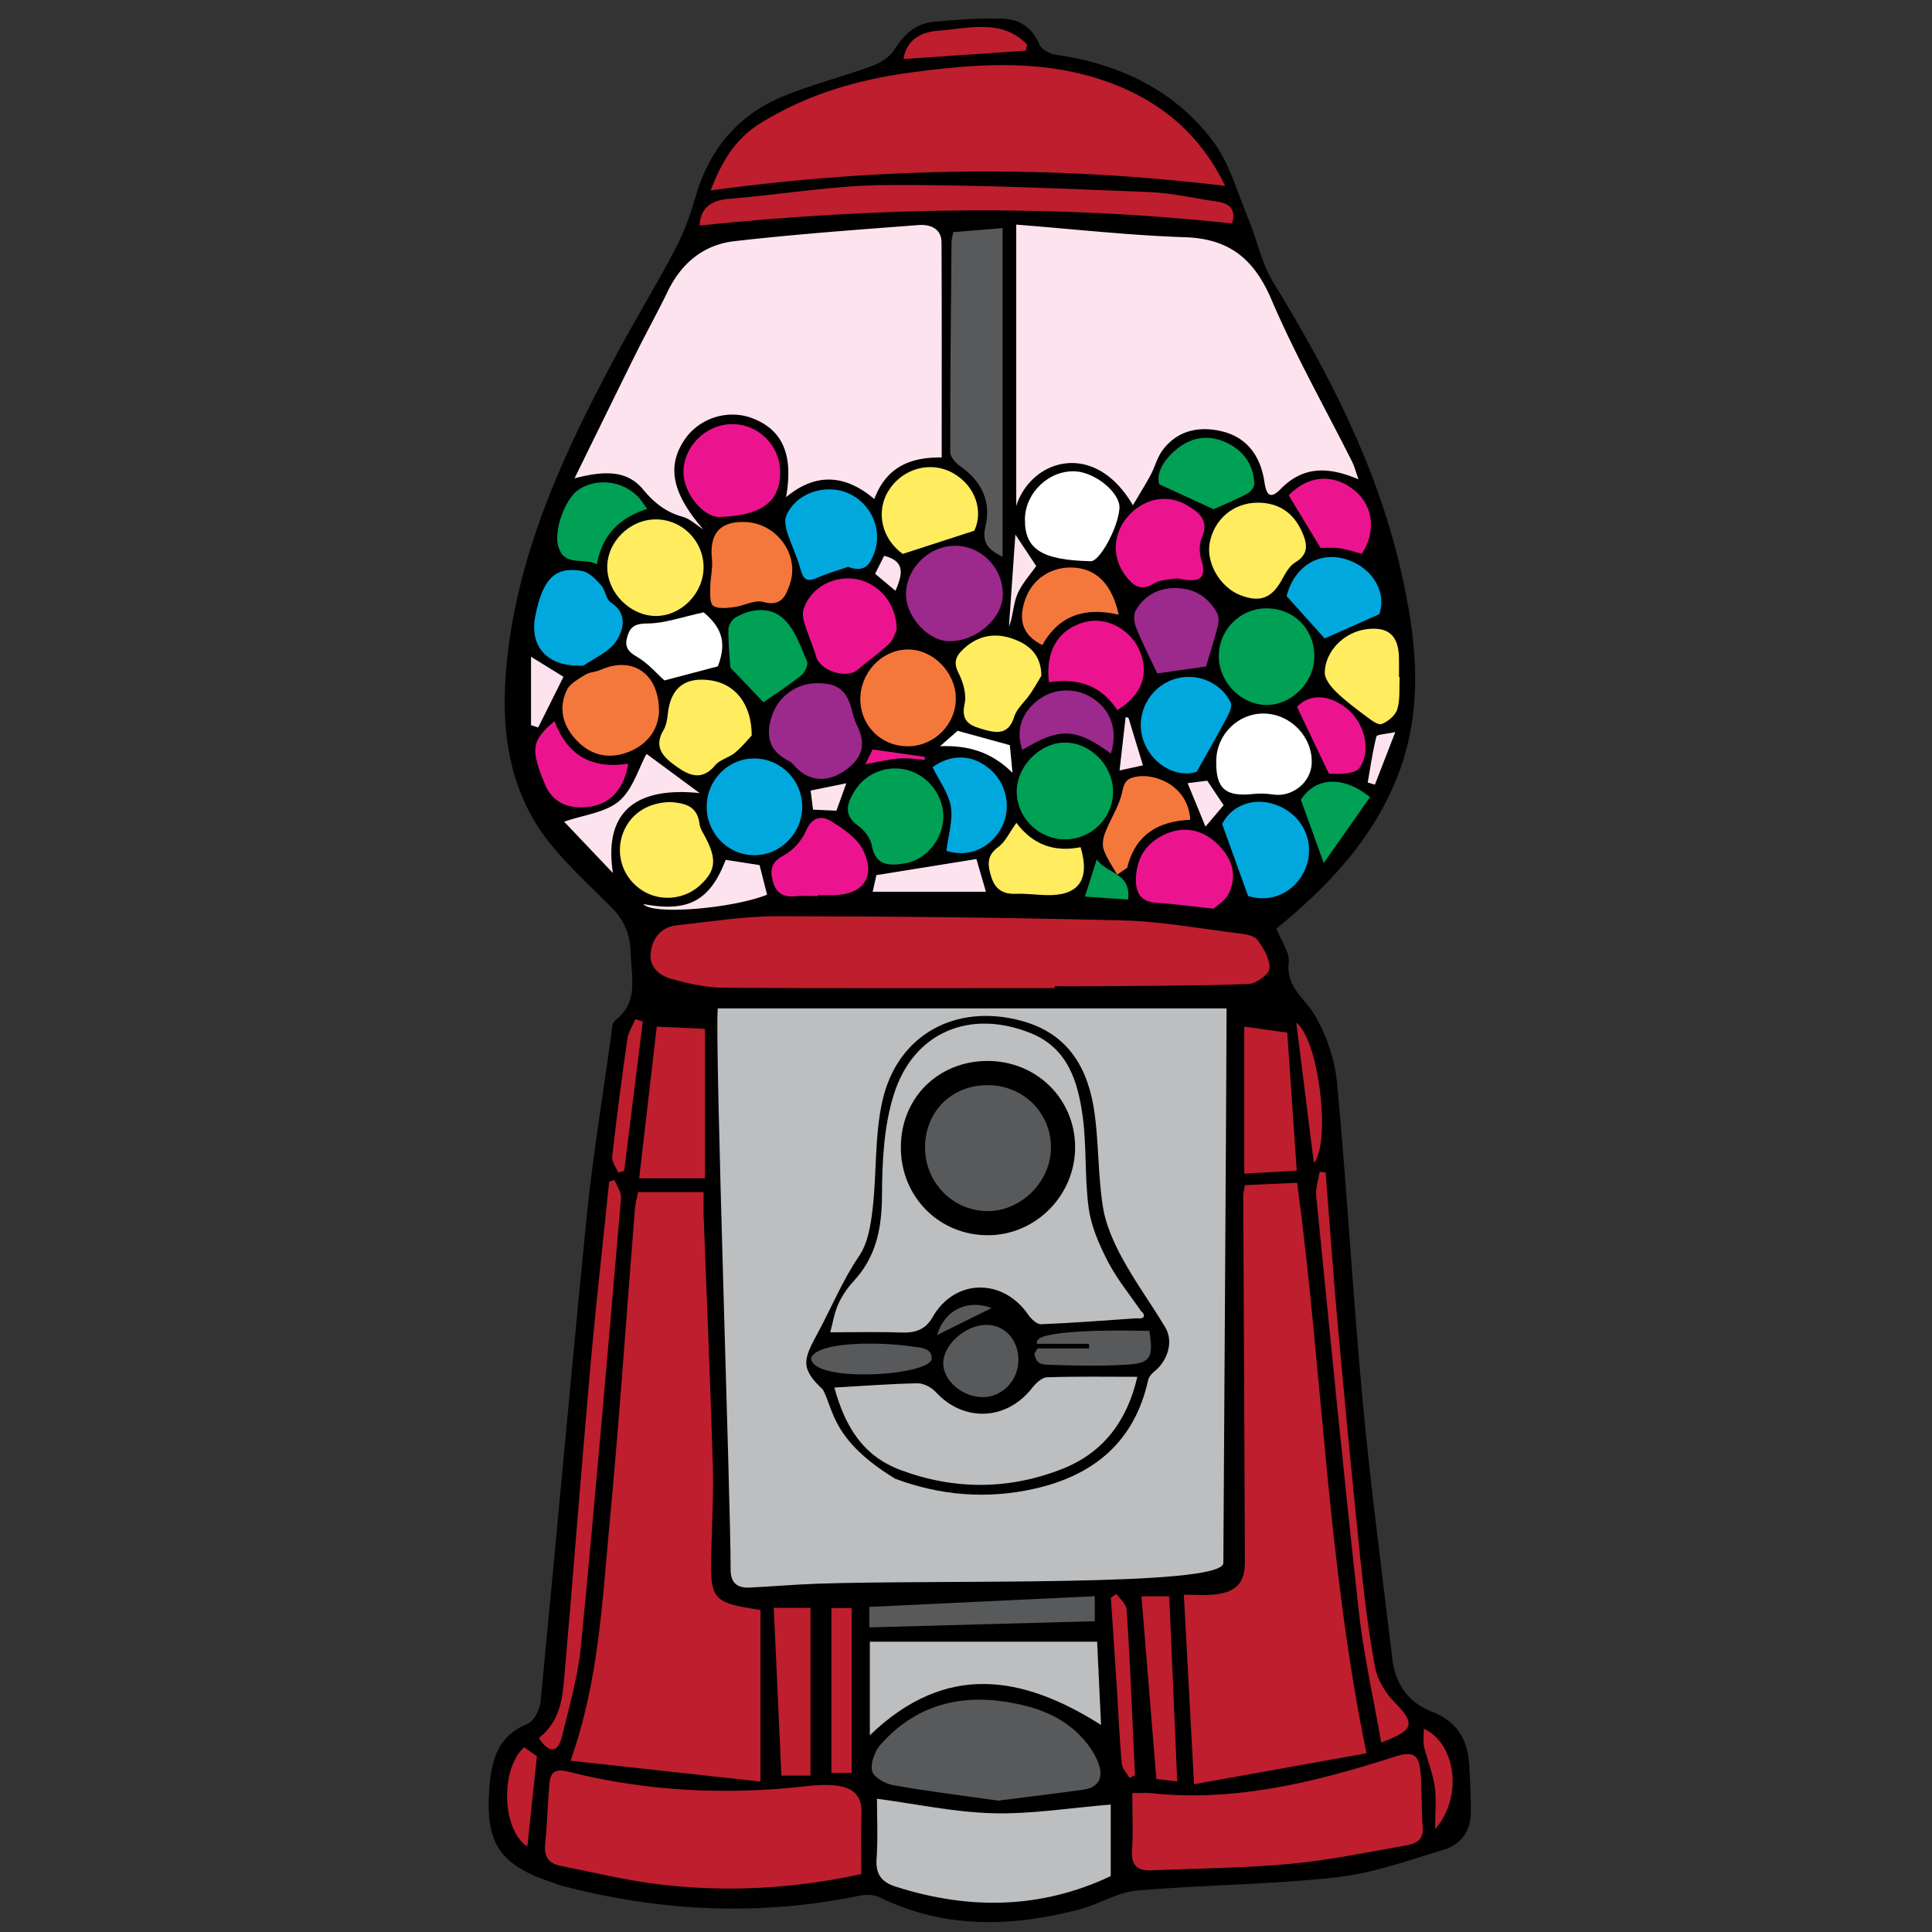 <svg viewBox="0 0 864 864">
  <rect x="0" y="0" width="864" height="864" fill="#333333" stroke="none"/>
  <path fill-rule="evenodd" d="M570.814 415.282c2.254 5.811 6.015 10.713 5.499 15.113-1.318 11.234 7.356 16.096 11.83 23.844 5.207 9.021 8.858 19.877 9.822 30.248 4.398 47.342 7.046 94.847 11.441 142.189 3.557 38.319 8.671 76.496 13.172 114.728 1.335 11.333 6.851 19.875 17.777 24.065 10.867 4.167 16.008 12.203 16.663 23.422.439 7.501.886 15.031.704 22.534-.189 7.751-4.808 13.548-11.733 15.661-16.016 4.889-32.145 10.679-48.625 12.497-29.503 3.253-59.346 3.313-88.944 5.889-8.619.75-16.743 6.061-25.347 8.328-30.412 8.021-60.492 8.953-89.694-5.31-2.443-1.192-5.884-1.362-8.611-.799-45.046 9.323-89.673 7.225-133.992-4.497-1.158-.307-2.25-.853-3.394-1.222-24.098-7.812-30.54-17.776-28.5-42.921 1.003-12.368 3.939-22.828 17.002-28.131 2.877-1.167 5.512-6.302 5.856-9.846 7.021-72.164 13.385-144.394 20.593-216.539 2.718-27.204 7.21-54.232 10.957-81.332.329-2.371.349-5.68 1.844-6.85 10.516-8.223 7.241-18.867 6.954-29.709-.229-8.655-2.774-15.017-8.555-20.813-8.722-8.748-17.887-17.14-25.847-26.543-20.728-24.488-24.154-53.703-20.938-84.193 5.247-49.735 26.075-93.994 49.361-137.282 8.394-15.604 17.629-30.758 25.875-46.436 3.736-7.103 6.632-14.804 8.806-22.542 6.099-21.71 19.036-37.48 39.862-45.948 12.741-5.181 26.199-8.574 39.133-13.321 3.809-1.397 8.089-3.959 10.12-7.244 4.274-6.914 9.611-11.81 17.625-12.559 10.439-.976 20.982-1.784 31.432-1.376 7.12.278 12.85 4.115 15.854 11.541.876 2.167 4.574 4.117 7.219 4.5 28.235 4.085 52.88 15.583 70.199 38.396 7.689 10.13 11.196 23.503 16.234 35.557 3.785 9.055 5.639 19.176 10.673 27.404 24.9 40.701 46.685 82.592 57.405 129.597 7.283 31.927 10.495 63.401-2.753 94.707-11.499 27.188-31.263 47.461-52.979 65.193z" clip-rule="evenodd"/>
  <g fill="#9C298C" fill-rule="evenodd" clip-rule="evenodd">
    <path d="M448.446 265.98c-.172 10.677-11.819 20.806-23.896 20.78-9.538-.021-19.652-11.2-19.388-21.428.302-11.678 10.885-21.638 22.575-21.247 11.587.387 20.897 10.23 20.709 21.895zM365.067 305.543c9.688-.147 13.785 3.154 16.096 12.797.487 2.028 1.127 4.07 2.048 5.932 4.093 8.274 2.732 14.309-4.631 19.799-7.931 5.913-16.095 5.655-22.47-.692-1.066-1.062-2.02-2.407-3.31-3.042-8.997-4.421-10.527-11.548-7.558-20.327a21.25 21.25 0 0 1 19.825-14.467zM517.544 301.149c-3.133-6.654-6.596-13.408-9.449-20.41-.933-2.289-1.299-5.815-.171-7.756 4.082-7.021 10.628-10.329 18.84-9.955 7.865.359 13.664 4.261 17.453 10.966.856 1.515.914 3.895.467 5.656-1.587 6.256-3.551 12.418-5.314 18.417l-21.826 3.082zM496.783 337.004c-15.762-11.546-22.864-11.777-39.57-1.596-3.001-8.657-.525-16.514 7.028-22.318 7.296-5.606 17.465-5.764 25.12-.388 7.644 5.368 10.576 14.38 7.422 24.302z"/>
  </g>
  <g fill="#00A8DE" fill-rule="evenodd" clip-rule="evenodd">
    <path d="M316.026 360.757c.046-12.155 9.894-21.885 21.827-21.565 11.63.312 20.97 9.998 20.9 21.671-.073 12.059-10.007 21.843-21.912 21.58-11.536-.255-20.859-9.967-20.815-21.686zM257.564 297.65c-13.634-.406-20.719-9.298-18.191-22.076 3.32-16.785 8.85-22.444 21.02-20.226 3.123.57 6.076 3.765 8.422 6.372 1.924 2.136 2.148 6.231 4.311 7.647 7.61 4.979 5.786 12.1 2.583 17.15-3.015 4.751-9.291 7.502-14.316 10.855-1.072.717-2.941.237-3.829.278zM535.196 345.119c-8.054 2.815-19.299-2.226-23.616-13.285-4.067-10.42.806-22.344 11.105-27.172 10.15-4.758 22.764-.636 27.698 9.55.773 1.598-.647 4.648-1.717 6.677-3.756 7.129-7.803 14.105-13.47 24.23zM379.25 253.526c-3.906 1.355-9.041 2.773-13.857 4.909-4.702 2.084-6.243.545-7.458-4.037-1.488-5.613-4.174-10.899-5.933-16.456-.723-2.287-1.238-5.268-.381-7.32 4.133-9.903 17.131-14.513 27.47-10.153 10.43 4.399 15.779 16.442 11.894 26.778-1.779 4.736-3.803 9.121-11.735 6.279zM558.129 400.647c-4.186-11.612-7.506-20.827-11.586-32.148 4.287-8.546 14.924-12.764 25.782-7.898 10.919 4.893 15.887 16.851 11.512 27.716-4.45 11.054-15.947 15.73-25.708 12.33zM575.374 266.582c3.36-13.178 14.475-20.355 26.812-16.403 12.11 3.88 18.009 15.229 14.63 24.495-9.427 4.193-17.4 7.741-24.408 10.857l-17.034-18.949zM417.027 343.1c8.347-6.073 18.051-5.872 25.972 1.137 7.715 6.826 9.525 18.353 4.242 27.019-5.31 8.711-14.896 12.222-24.016 9.223.808-6.692 3.005-13.47 1.99-19.726-.99-6.102-5.265-11.668-8.188-17.653z"/>
  </g>
  <g fill="#FFEC5F" fill-rule="evenodd" clip-rule="evenodd">
    <path d="M293.374 232.27c11.621.033 21.117 9.476 21.269 21.151.154 11.797-9.993 22.19-21.528 22.049-11.195-.136-21.26-10.125-21.544-21.383-.295-11.598 9.952-21.851 21.803-21.817zM300.39 358.697c5.21.57 11.509 1.304 12.448 9.809.188 1.708 1.231 3.375 2.088 4.946 5.805 10.654 5.391 15.792-1.911 22.49-7.04 6.458-17.858 7.401-25.846 2.252-8.201-5.286-11.82-15.047-9.013-24.31 2.803-9.253 11.155-15.311 22.234-15.187zM562.36 224.796c9.376-.018 15.985 4.376 19.812 12.833 2.352 5.198 3.488 10.058-2.938 13.887-2.61 1.555-4.412 4.872-5.961 7.724-4.506 8.293-9.849 10.383-18.722 6.871-8.879-3.514-15.169-14.217-13.601-23.141 1.884-10.706 10.622-18.118 21.41-18.174zM336.184 328.902c-1.266 1.336-4.066 4.837-7.426 7.677-2.687 2.27-6.841 3.088-8.968 5.681-5.829 7.103-11.664 4.557-17.241.562-5.424-3.884-10.619-8.309-5.824-16.31 1.314-2.195 1.683-5.097 1.986-7.731 1.295-11.246 7.716-16.197 19.129-14.529 10.708 1.565 18.276 10.263 18.344 24.65zM435.706 237.354l-31.973 10.362c-9.18-6.465-12.507-18.865-6.106-28.705 6.285-9.66 18.707-12.938 28.453-7.507 10.339 5.762 13.736 17.264 9.626 25.85zM465.719 302.216c-1.678 2.739-3.249 5.551-5.061 8.199-2.343 3.427-5.957 6.393-7.104 10.144-2.387 7.808-7.539 7.437-13.33 5.78-5.545-1.587-10.766-3.093-8.862-11.509.958-4.234-.598-9.709-2.671-13.781-2.471-4.851-1.24-7.642 2.2-10.855 6.679-6.237 14.494-7.405 22.585-4.335 6.712 2.547 12.161 6.916 12.243 16.357zM625.936 302.822c-.252 4.801.281 9.834-1.045 14.318-.816 2.76-4.138 5.529-6.982 6.647-1.607.632-4.739-1.785-6.812-3.329-4.713-3.51-9.48-7.039-13.662-11.137-2.342-2.295-5.083-5.781-5.004-8.658.268-9.65 8.782-17.927 18.442-19.258 9.747-1.345 14.447 2.581 14.744 12.39.091 3.003.014 6.012.014 9.017l.305.01zM454.535 367.976c7.437 9.937 17.151 13.207 28.715 10.892 4.371 14.74-.937 21.897-15.593 21.434-4.496-.142-9-.77-13.475-.582-5.659.238-9.163-2.126-10.82-7.39-1.585-5.036-2.455-9.542 3.028-13.498 3.203-2.311 5.018-6.54 8.145-10.856z"/>
  </g>
  <g fill="#F4783B" fill-rule="evenodd" clip-rule="evenodd">
    <path d="M406.39 333.741c-11.897.221-21.325-8.736-21.644-20.563-.322-11.948 9.23-22.396 20.778-22.729 11.45-.329 21.844 10.016 21.927 21.825.081 11.528-9.458 21.25-21.061 21.467zM294.719 318.207c-.311 7.577-4.705 14.427-13.241 17.911-8.459 3.452-16.598 2.1-23.171-4.555-6.442-6.523-8.863-14.482-4.797-22.988 1.411-2.951 5.223-4.953 8.273-6.85 1.949-1.211 4.628-1.179 6.784-2.144 14.134-6.32 26.197 1.427 26.152 18.626zM333.838 233.484c13.751.802 23.763 14.816 19.458 27.504-1.873 5.522-3.822 10.48-12.041 8.201-3.806-1.056-8.578 1.771-12.977 2.306-3.129.379-7.071.918-9.318-.594-1.608-1.083-1.331-5.445-1.32-8.34.015-4.165 1.184-8.394.746-12.475-1.248-11.631 3.775-17.283 15.452-16.602zM466.14 288.487c-9.658-4.783-10.528-12.06-7.7-20.286 3.243-9.435 11.794-14.911 21.638-14.374 10.285.561 17.22 7.434 20.214 21.072-14.444-3.357-26.451-.259-34.152 13.588zM499.599 391.139c-2.058-3.671-4.587-7.174-5.989-11.081-.795-2.213-.303-5.307.591-7.626 2.41-6.26 6.434-12.102 7.704-18.526.903-4.573 2.391-5.932 6.396-6.604 9.016-1.512 23.16 4.487 23.98 19.337-14.032.501-24.565 6.455-28.199 21.44l-4.483 3.06z"/>
  </g>
  <g fill="#FFF" fill-rule="evenodd" clip-rule="evenodd">
    <path d="M487.792 250.979c-21.999-.482-29.631-5.389-29.438-18.93.165-11.701 10.731-21.764 22.336-21.272 9.186.39 20.397 9.692 19.941 16.545-.572 8.594-8.795 23.746-12.839 23.657zM543.911 339.982c.267-11.725 9.89-21.095 21.445-20.879 11.889.221 21.717 10.521 21.254 22.277-.335 8.518-8.665 15.185-17.146 13.945-2.922-.427-5.974-.59-8.898-.264-12.635 1.408-16.943-2.405-16.655-15.079zM314.679 273.844c8.401 7.09 10.306 13.787 6.352 24.151l-23.898 6.296c-3.44-3.056-7.355-7.741-12.325-10.582-4.242-2.426-5.562-4.758-4.251-9.109 1.376-4.576 3.712-5.757 9.033-5.78 7.658-.034 15.305-2.875 25.089-4.976zM420.401 333.706l7.842-6.896 23.365 6.427 1.181 12.367c-9.569-9.48-19.965-12.357-32.388-11.898z"/>
  </g>
  <g fill="#00A055" fill-rule="evenodd" clip-rule="evenodd">
    <path d="M497.751 353.623c.234 11.62-9.019 21.328-20.703 21.721-11.992.404-22.163-9.199-22.353-21.104-.183-11.447 10.395-22.232 21.723-22.151 11.187.08 21.103 10.089 21.333 21.534zM566.363 272.06c12.354.012 21.54 9.321 21.414 21.705-.115 11.335-10.001 21.4-21.115 21.496-11.573.1-21.766-10.324-21.608-22.095.156-11.655 9.709-21.117 21.309-21.106zM421.85 365.626c-.182 9.697-7.7 18.903-17.126 20.46-6.833 1.129-13.143 1.342-14.875-8.081-.588-3.201-3.305-6.709-6.052-8.679-6.807-4.881-4.98-10.131-1.607-15.577 5.158-8.327 15.068-11.942 24.298-9.174 9.048 2.716 15.54 11.612 15.362 21.051zM341.431 314.057L326.58 298.5c-.213-3.547-.871-10.254-.849-16.958.006-1.853 1.592-4.47 3.22-5.415 7.33-4.257 15.806-4.875 21.737.878 4.903 4.755 7.367 12.203 10.217 18.76.65 1.497-.958 5.002-2.564 6.269-5.903 4.657-12.244 8.763-16.91 12.023zM542.739 227.755l-24.327-11.196c-1.459-5.464 2.39-11.338 8.119-15.938 6.904-5.545 14.914-6.314 22.833-2.233 7.161 3.691 11.324 9.832 11.549 18.019.039 1.475-1.695 3.629-3.17 4.4-5.209 2.721-10.661 4.977-15.004 6.948zM266.964 252.404c-6.061-3.331-14.744 1.472-17.366-8.38-1.929-7.249 3.326-21.626 9.742-25.439 8.085-4.807 18.795-3.504 25.696 3.265 1.463 1.435 2.537 3.265 4.412 5.73-12.211 3.91-20.174 11.515-22.484 24.824zM591.99 385.955l-10.229-28.274c6.199-9.706 18.278-11.402 30.923-1.182a645817.75 645817.75 0 0 0-20.694 29.456zM485.184 400.97l5.31-16.679c4.236 6.521 15.647 5.908 13.948 17.996-6.161-.421-12.445-.85-19.258-1.317z"/>
  </g>
  <g fill="#FCE3EE" fill-rule="evenodd" clip-rule="evenodd">
    <path d="M256.938 213.902c9.809-19.958 18.697-38.187 27.721-56.348 4.545-9.146 9.525-18.079 13.968-27.273 6.108-12.642 16.11-20.849 29.716-22.411 27.431-3.148 55-5.138 82.541-7.229 4.913-.373 10.137 1.42 10.169 7.777.164 31.89.075 63.781.075 96.165-14.834-.199-24.952 4.847-30.137 18.591-13.009-11.001-26.129-11.922-39.478-.812 3.34-18.697-1.343-29.793-14.474-35.104-11.239-4.547-24.386-.466-31.081 9.646-7.995 12.075-5.012 24.273 8.587 39.847-3.095-1.942-5.957-4.719-9.331-5.656-7.475-2.076-12.701-6.271-17.67-12.255-7.429-8.946-18.02-8.171-30.606-4.938zM607.521 214.376c-13.847-5.941-24.957-5.767-34.838 4.354-5.271 5.399-6.496 1.583-7.309-3.644-1.711-11.007-7.597-19.35-18.582-22.1-10.132-2.538-20.01-.776-26.818 8.268-2.438 3.241-3.463 7.513-5.412 11.166-2.23 4.18-4.771 8.195-7.92 13.545-17.115-29.419-45.458-20.663-52.174.299V100.447c25.929 2.03 50.655 4.82 75.447 5.637 19.975.658 30.981 9.836 38.725 27.971 10.582 24.782 23.956 48.37 36.07 72.5 1.017 2.025 1.558 4.285 2.811 7.821zM454.08 239.06l9.316 14.049c-2.7 3.924-6.431 7.923-8.421 12.654-1.856 4.414-1.862 9.605-3.772 14.46l2.877-41.163zM391.359 256.598l4.027-8.031c9.784 2.454 8.084 8.623 5.076 15.639l-9.103-7.608zM274.112 390.438l-21.829-22.979c8.823-3.065 18.462-4.04 24.559-9.199 6.104-5.167 8.667-14.514 12.286-21.122l23.792 17.552c-29.154-3.036-42.97 8.823-38.808 35.748zM436.658 384.163c1.698 5.835 2.856 9.811 4.265 14.646h-50.664l1.677-7.447 44.722-7.199zM287.711 404.287c20.072 3.851 29.87-1.536 36.813-19.759l15.157 2.338 3.36 13.242c-15.357 6.167-51.344 9.272-55.33 4.179zM237.48 293.704l14.51 8.964-11.311 22.672-3.199-1.031v-30.605zM547.221 360.098l-8.121 9.579-7.983-19.446 8.767-1.104c2.274 3.403 4.589 6.861 7.337 10.971zM363.598 362.085l-1.077-8.546 15.956-3.248a45532.69 45532.69 0 0 1-4.426 12.261l-10.453-.467zM504.697 321.088l6.429 21.17-10.46 2.301c.955-8.364 1.845-16.151 2.733-23.939l1.298.468zM623.99 327.371l-9.123 23.514-3.219-.939c1.21-6.881 2.19-13.82 3.892-20.577.24-.951 4.007-1.013 8.45-1.998z"/>
  </g>
  <g fill="#BE1E2D" fill-rule="evenodd" clip-rule="evenodd">
    <path d="M285.346 533.089h29.326c0 4.113-.113 7.637.018 11.15 1.377 36.99 2.985 73.972 4.096 110.97.388 12.92-.364 25.878-.701 38.815-.56 21.496.425 22.729 22.01 25.941v76.771l-84.952-9.326c12.692-35.823 14.153-71.268 17.47-106.328 4.42-46.72 7.563-93.56 11.313-140.344.21-2.625.954-5.207 1.42-7.649zM611.094 784.074l-77.115 13.836c-1.564-29.021-3.042-56.408-4.571-84.756 4.887 0 9.366.398 13.75-.081 9.675-1.06 13.592-5.173 13.562-14.58-.173-54.499-.499-108.997-.737-163.495-.006-1.425.402-2.852.726-4.999l23.392-1.062c11.35 84.523 13.416 169.513 30.993 255.137zM547.881 83.131c-77.219-9.271-153.208-8.458-230.095 2.037 4.663-12.184 10.68-22.789 21.916-29.833 20.763-13.018 43.702-19.731 67.713-22.935 28.131-3.755 56.416-5.974 84.026 2.89 24.992 8.022 44.52 23.038 56.44 47.841zM471.691 441.898c-49.355 0-98.712.164-148.066-.171-7.696-.052-15.543-1.775-23.01-3.846-5.604-1.555-10.628-5.192-9.552-12.335.997-6.618 4.95-11.052 11.793-11.78 14.94-1.591 29.917-4.042 44.877-4.027 51.444.051 102.898.572 154.324 1.874 17.37.44 34.678 3.655 51.987 5.81 2.912.362 6.831.937 8.288 2.897 2.757 3.709 5.652 8.594 5.392 12.799-.16 2.603-5.961 6.813-9.355 6.939-22.556.84-45.146.785-67.725.99-6.317.058-12.635.009-18.952.009l-.001.841z"/>
    <path d="M385.191 838.075c-30.173 6.644-59.833 8.162-89.586 4.731-15.141-1.746-30.062-5.45-45.056-8.402-5.216-1.026-7.324-4.229-6.766-9.741.907-8.97 1.145-18.004 1.925-26.988.446-5.129 2.465-6.889 8.418-5.38 35.311 8.939 71.147 10.554 107.299 6.406 4.165-.479 8.468-.675 12.614-.192 7.075.819 11.549 4.271 11.229 12.368-.342 8.693-.077 17.411-.077 27.198zM506.368 801.892c3.213 0 5.875-.238 8.481.035 37.646 3.966 73.383-4.944 108.709-16.273 8.141-2.61 11.016-1.483 11.741 7.227.674 8.086.319 16.257.963 24.349.471 5.926-3.458 7.373-7.598 8.096-17.133 2.995-34.236 6.597-51.515 8.202-20.584 1.915-41.337 2-62.014 2.907-6.298.277-9.37-1.99-8.896-8.949.551-8.085.129-16.233.129-25.594zM550.986 99.924c-79.841-8.541-158.879-7.28-238.127.935.276-6.944 4.127-11.218 12.985-11.931 23.359-1.879 46.662-6.014 70.007-6.17 39.396-.263 78.817 1.612 118.208 3.131 10.146.391 20.205 2.86 30.319 4.269 6.052.842 8.345 3.985 6.608 9.766zM293.692 459.14c7.459.335 14.596.653 21.578.966v66.845h-29.427l7.849-67.811zM240.976 777.258c9.718-7.588 10.58-18.062 11.464-28.19 3.949-45.213 7.373-90.473 11.378-135.681 2.513-28.376 5.72-56.691 8.616-85.034l2.378-.657c1.029 2.701 3.151 5.496 2.928 8.09-5.75 66.771-11.475 133.549-17.921 200.255-1.317 13.635-5.215 27.061-8.473 40.449-1.814 7.451-5.612 7.932-10.37.768zM575.669 461.798l4.253 61.74-23.475 1.311v-65.754l19.222 2.703zM346.037 719.034h16.421v75.008h-13.025l-3.396-75.008zM617.679 779.287c-3.435-19.731-7.857-39.092-10.025-58.701-6.841-61.892-12.882-123.873-19.045-185.838-.348-3.49.98-7.146 1.527-10.727l2.715.3c1.783 22.695 3.343 45.411 5.402 68.082 3.211 35.351 6.593 70.688 10.244 105.994 1.638 15.84 3.562 31.695 6.486 47.331 1.028 5.493 4.507 11.265 8.483 15.321 9.6 9.799 9.217 12.629-5.787 18.238zM526.475 796.677l-9.354-1.105-6.657-81.71h12.43l3.581 82.815zM380.875 792.85H371.8v-73.722h9.075v73.722zM458.798 22.654l-54.766 3.745c1.437-9.166 8.472-12.16 15.72-12.696 13.614-1.007 28.312-5.475 39.586 6.219l-.54 2.732zM499.319 712.834c1.55 2.255 4.278 4.42 4.459 6.779 1.123 14.635 1.693 29.312 2.409 43.977.491 10.105.922 20.214 1.38 30.321l-2.417 1.208c-1.216-2.123-3.299-4.168-3.499-6.382-.974-10.735-1.411-21.52-2.097-32.281-.895-14.01-1.843-28.017-2.769-42.024.846-.533 1.691-1.065 2.534-1.598zM234.422 781.357l5.693 4.04-4.284 40.349c-11.252-7.127-12.371-34.475-1.409-44.389zM287.465 456.848l-8.317 66.769-2.682.759c-.956-2.363-2.955-4.845-2.704-7.072 1.986-17.598 4.283-35.162 6.798-52.692.44-3.067 2.356-5.924 3.591-8.878 1.104.37 2.209.742 3.314 1.114zM587.562 520.132l-7.864-62.817c10.141 7.683 15.62 53.674 7.864 62.817zM636.754 773.084c14.531 6.711 17.528 30.933 5.026 44.89 0-7.676.653-13.53-.179-19.164-.885-6.001-3.351-11.754-4.759-17.701-.546-2.311-.088-4.858-.088-8.025z"/>
  </g>
  <g fill="#EC148E" fill-rule="evenodd" clip-rule="evenodd">
    <path d="M348.906 211.25c.021 13.12-8.403 19.337-27.038 19.955-7.295.243-16.22-10.759-16.226-20.002-.008-11.393 9.787-21.266 21.353-21.522 12.015-.266 21.891 9.456 21.911 21.569zM401.008 281.635c-.619 1.216-1.373 4.346-3.331 6.214-4.437 4.232-9.544 7.749-14.234 11.729-4.947 4.199-16.653.375-18.447-5.885-1.458-5.086-3.714-9.939-5.268-15.003-.622-2.028-.974-4.572-.312-6.489 3.299-9.566 13.583-15.094 23.78-13.154 10.002 1.902 17.835 11.097 17.812 22.588zM526.343 258.61c-2.431.505-7.059.393-10.424 2.4-6.234 3.716-9.491.532-12.735-3.794-6.12-8.163-5.491-18.793 1.447-26.53 7.03-7.84 17.41-9.916 26.147-4.755 5.289 3.124 10.128 6.64 6.718 14.425-1.23 2.807-1.237 6.801-.302 9.782 2.974 9.48-1.596 10.482-10.851 8.472zM542.726 406.376c-10.869-1.163-18.306-2.208-25.778-2.684-6.51-.415-8.91-4.106-8.956-9.924-.072-9.24 4.034-16.28 12.299-20.33 8.36-4.096 16.585-2.84 23.42 3.319 6.713 6.049 9.994 13.858 5.917 22.611-1.587 3.403-5.553 5.696-6.902 7.008zM469.076 305.093c-1.668-14.247 4.436-23.799 15.985-26.889 9.77-2.615 20.683 3.218 24.778 13.244 4.141 10.132.656 19.473-10.182 26.119-7.018-10.915-17.55-14.57-30.581-12.474zM365.727 400.734c-3.31 0-6.649-.275-9.925.063-5.256.541-8.699-1.198-10.127-6.502-1.382-5.134-.947-8.689 4.705-11.693 4.193-2.228 8.191-6.642 10.044-11.025 2.682-6.344 6.995-6.969 11.325-4.294 5.355 3.307 11.417 7.396 14.109 12.701 6.057 11.938.305 20.041-12.911 20.322-2.406.051-4.813.007-7.22.007v.421zM248.001 322.516c5.936 16.005 17.332 21.406 32.953 19.042-1.853 11.268-8.018 17.993-17.325 19.235-9.729 1.299-16.625-2.145-19.871-9.923-6.621-15.864-6.148-19.717 4.243-28.354zM576.327 221.524c8.461-8.856 19.789-10.049 29.376-2.241 8.411 6.85 9.846 18.454 3.294 28.357-3.311-.841-6.687-2.021-10.159-2.484-3.222-.429-6.547-.092-8.257-.092l-14.254-23.54zM594.294 345.981l-14.272-29.869c5.245-5.625 13.933-6.021 22.381.831 8.136 6.598 10.923 19.365 5.423 26.612-1.113 1.466-3.863 2.081-5.948 2.326-3.213.379-6.503.1-7.584.1zM386.978 341.765l3.276-6.617c8.264 1.182 15.799 2.259 23.335 3.335l-.014 1.33c-3.827-.25-7.688-.941-11.471-.641-4.727.376-9.388 1.567-15.126 2.593z"/>
  </g>
  <g fill="#BCBEC0" fill-rule="evenodd" clip-rule="evenodd">
    <path d="M320.989 450.959h227.54c0 22.755-1.44 242.306-1.44 248.132-1.158 10.753-128.37 7.213-182.192 9.176-9.918.361-19.817 1.226-29.732 1.702-5.401.26-8.441-2.082-8.425-7.96.077-29.469-7.165-235.867-5.751-251.05zm79.315 210.325c20.179 7.537 41.08 9.244 62.15 4.523 26.528-5.942 44.854-20.882 50.978-48.519.326-1.473 1.576-2.984 2.805-3.971 6.076-4.879 8.616-13.433 4.921-19.62-6.211-10.395-13.415-20.225-19.192-30.841-3.907-7.181-7.457-15.084-8.731-23.053-2.173-13.596-1.842-27.574-3.636-41.251-2.636-20.105-11.28-36.148-32.619-41.989-29.465-8.066-55.661 6.048-62.362 35.74-3.526 15.627-2.504 32.236-4.375 48.305-.841 7.229-2.123 15.316-6.044 21.083-7.453 10.961-12.338 23.014-18.42 34.278-6.347 11.755-8.28 15.726 2.216 25.444 4.916 9.076 3.924 22.517 32.309 39.871zM496.726 807v32.011c-31.313 14.767-63.411 15.161-96.143 4.713-6.26-1.997-9.076-5.458-8.572-12.462.667-9.248.164-18.581.164-26.867 17.083 2.273 34.422 6.024 51.849 6.493 17.198.459 34.486-2.405 52.702-3.888zM388.992 776.015V734.17h101.651l1.75 37.229c-35.188-22.259-69.407-28.101-103.401 4.616z"/>
    <path d="M508.473 589.533c-14.294.962-28.581 2.104-42.892 2.67-1.903.075-4.472-2.389-5.801-4.317-11.349-16.472-32.867-16.118-42.693 1.097-3.383 5.928-8.053 7.159-14.28 6.928-9.865-.367-19.754-.098-31.504-.098 1.045-3.892 1.711-8.417 3.501-12.443 1.683-3.783 4.151-7.411 6.973-10.46 10.072-10.891 12.574-23.632 12.647-38.192.077-15.126.808-30.949 5.281-45.203 8.799-28.042 34.229-38.492 61.445-27.395 16.475 6.719 20.926 21.736 23.032 37.148 1.862 13.621.801 27.646 2.723 41.254 1.164 8.244 4.799 16.424 8.695 23.92 4.025 7.746 9.712 14.629 14.672 21.89 2.085 1.609 1.852 3.709-1.799 3.201zm-105.616-76.418c0 22.237 17.316 39.519 39.357 39.279 21.262-.231 38.662-18.049 38.581-39.503-.083-21.56-17.356-38.479-39.234-38.43-22.094.051-38.703 16.637-38.704 38.654zM373.132 620.521c13.335-.751 25.289-1.695 37.255-1.893 2.728-.045 6.204 1.846 8.136 3.947 12.433 13.522 31.616 12.758 43.015-1.828 1.651-2.114 4.341-4.73 6.631-4.812 13.149-.458 26.324-.223 40.446-.223-4.568 19.982-15.504 34.123-33.695 41.25-23.788 9.32-48.156 9.425-72.299.392-16.507-6.174-24.643-19.144-29.489-36.833z"/>
  </g>
  <g fill="#58595B" fill-rule="evenodd" clip-rule="evenodd">
    <path d="M446.438 805.253c-15.536-2.206-31.306-4.143-46.933-6.893-3.591-.63-8.82-3.556-9.479-6.33-.835-3.517 1.17-8.892 3.782-11.851 14.95-16.936 34.157-22.568 56.146-19.093 12.956 2.048 25.142 6.198 34.243 16.311 2.761 3.068 5.255 6.683 6.79 10.483 2.554 6.316 1.065 11.419-6.658 12.491-12.445 1.727-24.925 3.225-37.891 4.882zM448.352 249.038c-6.924-3.468-9.302-6.635-7.625-13.785 2.542-10.841-1.655-19.985-11.079-26.583-2.105-1.475-4.691-4.257-4.695-6.441-.055-31.322.288-62.644.573-93.967.011-1.183.404-2.361.784-4.449l22.042-1.804v147.029zM388.765 727.775v-9.16l100.827-4.792v11.187l-100.827 2.765zM441.419 592.486c7.983.123 13.998 6.799 14.026 15.567.031 9.319-7.278 16.877-16.206 16.756-8.876-.12-17.265-7.302-17.411-14.906-.164-8.517 10.014-17.565 19.591-17.417zM514.018 595.194c1.858 12.137.545 14.496-10.49 15.126-11.637.663-23.347.441-35.001-.013-2.026-.079-5.393-.204-5.895-4.954l1.308-2.319h23.08l-.008-2.089h-23.38l.129-.884c.073-5.121 32.033-5.354 50.257-4.867zM416.658 607.5c.052 7.736-53.37 11.235-53.952-.121 2.448-7.307 29.723-7.485 44.875-5.255 3.22.474 9.362.515 9.077 5.376zM419.078 597.051c3.144-10.923 13.239-16.252 24.39-12.103l-24.39 12.103zM441.566 485.284c15.81-.045 28.296 12.066 28.441 27.589.146 15.465-13.346 28.97-28.711 28.737-15.376-.233-27.644-12.908-27.618-28.532.029-15.959 11.858-27.749 27.888-27.794z"/>
  </g>
</svg>
